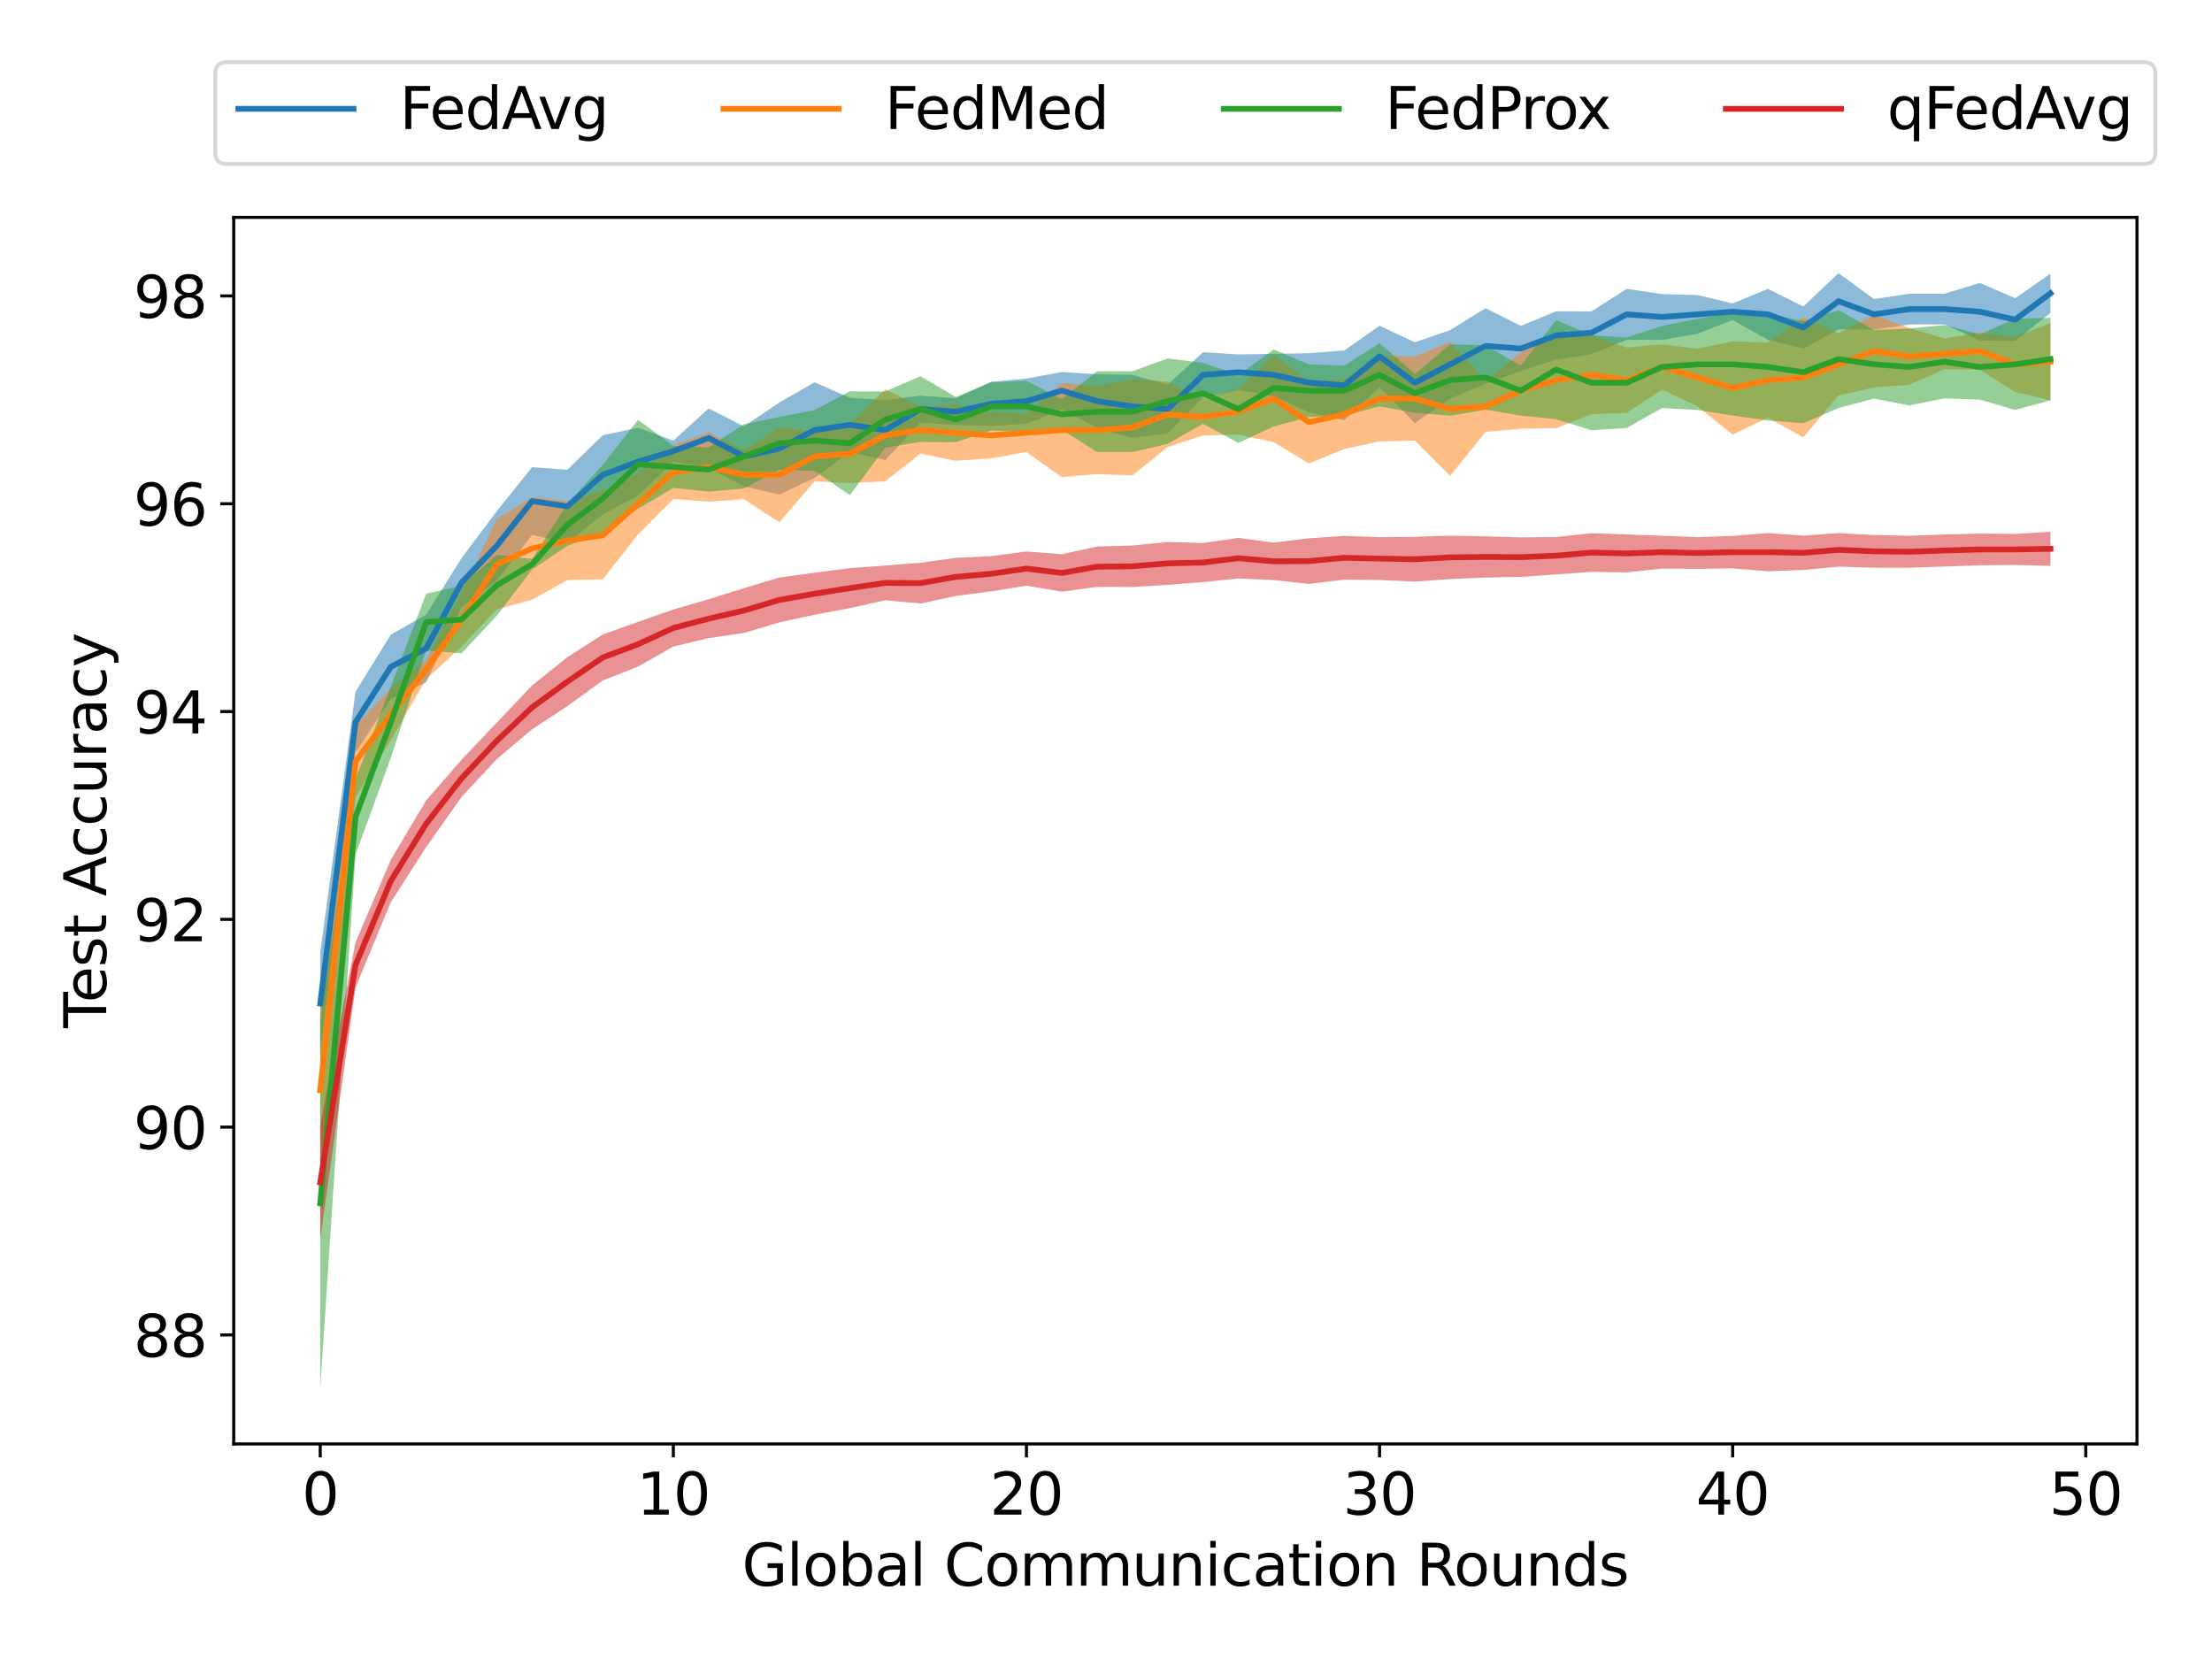 <?xml version="1.0" encoding="utf-8" standalone="no"?>
<!DOCTYPE svg PUBLIC "-//W3C//DTD SVG 1.1//EN"
  "http://www.w3.org/Graphics/SVG/1.1/DTD/svg11.dtd">
<svg height="432pt" version="1.1" viewBox="0 0 576 432" width="576pt" xmlns="http://www.w3.org/2000/svg" xmlns:xlink="http://www.w3.org/1999/xlink">
 <defs>
  <style type="text/css">*{stroke-linecap:butt;stroke-linejoin:round;}</style>
 </defs>
 <g id="figure_1">
  <g id="patch_1">
   <path d="M 0 432 
L 576 432 
L 576 0 
L 0 0 
z
" style="fill:#ffffff;"/>
  </g>
  <g id="axes_1">
   <g id="patch_2">
    <path d="M 60.86 376 
L 556.46 376 
L 556.46 56.602 
L 60.86 56.602 
z
" style="fill:#ffffff;"/>
   </g>
   <g id="PolyCollection_1">
    <path clip-path="url(#p2faafcd423)" d="M 83.387 248.032 
L 83.387 274.595 
L 92.582 195.953 
L 101.777 182.03 
L 110.972 177.671 
L 120.166 158.074 
L 129.361 151.168 
L 138.556 139.314 
L 147.751 141.399 
L 156.946 133.937 
L 166.141 129.04 
L 175.335 120.215 
L 184.53 121.739 
L 193.725 126.655 
L 202.92 128.772 
L 212.115 124.438 
L 221.309 117.678 
L 230.504 119.805 
L 239.699 110.009 
L 248.894 110.694 
L 258.089 110.877 
L 267.283 110.353 
L 276.478 106.565 
L 285.673 111.446 
L 294.868 114.05 
L 304.063 112.868 
L 313.257 103.504 
L 322.452 101.572 
L 331.647 103.091 
L 340.842 107.355 
L 350.037 109.438 
L 359.231 100.805 
L 368.426 110.189 
L 377.621 103.803 
L 386.816 99.908 
L 396.011 96.654 
L 405.205 93.615 
L 414.4 92.217 
L 423.595 88.499 
L 432.79 88.514 
L 441.985 86.891 
L 451.179 83.339 
L 460.374 88.499 
L 469.569 90.762 
L 478.764 85.747 
L 487.959 85.852 
L 497.154 84.482 
L 506.348 84.482 
L 515.543 88.676 
L 524.738 88.792 
L 533.933 81.504 
L 533.933 71.253 
L 533.933 71.253 
L 524.738 77.663 
L 515.543 73.67 
L 506.348 76.494 
L 497.154 76.494 
L 487.959 77.864 
L 478.764 71.12 
L 469.569 79.803 
L 460.374 75.217 
L 451.179 79.007 
L 441.985 76.825 
L 432.79 76.572 
L 423.595 75.217 
L 414.4 81.088 
L 405.205 81.06 
L 396.011 84.87 
L 386.816 80.247 
L 377.621 85.941 
L 368.426 89.144 
L 359.231 84.829 
L 350.037 91.265 
L 340.842 91.978 
L 331.647 92.132 
L 322.452 92.281 
L 313.257 91.72 
L 304.063 100.164 
L 294.868 97.612 
L 285.673 97.476 
L 276.478 96.878 
L 267.283 98.569 
L 258.089 99.416 
L 248.894 103.708 
L 239.699 103.024 
L 230.504 104.186 
L 221.309 103.574 
L 212.115 99.553 
L 202.92 104.809 
L 193.725 111.036 
L 184.53 106.362 
L 175.335 114.735 
L 166.141 111.39 
L 156.946 113.343 
L 147.751 122.319 
L 138.556 121.664 
L 129.361 133.098 
L 120.166 145.371 
L 110.972 160.021 
L 101.777 165.252 
L 92.582 180.096 
L 83.387 248.032 
z
" style="fill:#1f77b4;fill-opacity:0.5;"/>
   </g>
   <g id="PolyCollection_2">
    <path clip-path="url(#p2faafcd423)" d="M 83.387 257.266 
L 83.387 310.568 
L 92.582 207.59 
L 101.777 192.681 
L 110.972 176.889 
L 120.166 168.364 
L 129.361 158.672 
L 138.556 156.17 
L 147.751 151.06 
L 156.946 150.855 
L 166.141 139.162 
L 175.335 129.94 
L 184.53 130.62 
L 193.725 129.992 
L 202.92 136.007 
L 212.115 125.343 
L 221.309 125.787 
L 230.504 125.347 
L 239.699 118.122 
L 248.894 119.994 
L 258.089 119.337 
L 267.283 117.714 
L 276.478 124.248 
L 285.673 123.457 
L 294.868 123.829 
L 304.063 116.386 
L 313.257 113.414 
L 322.452 113.172 
L 331.647 115.155 
L 340.842 120.684 
L 350.037 116.921 
L 359.231 114.947 
L 368.426 114.735 
L 377.621 123.925 
L 386.816 112.472 
L 396.011 111.647 
L 405.205 111.5 
L 414.4 107.863 
L 423.595 107.482 
L 432.79 101.449 
L 441.985 105.8 
L 451.179 113.174 
L 460.374 108.765 
L 469.569 113.916 
L 478.764 102.976 
L 487.959 100.889 
L 497.154 100.194 
L 506.348 96.126 
L 515.543 96.291 
L 524.738 102.056 
L 533.933 104.207 
L 533.933 84.167 
L 533.933 84.167 
L 524.738 87.688 
L 515.543 86.604 
L 506.348 88.138 
L 497.154 85.44 
L 487.959 82.006 
L 478.764 86.768 
L 469.569 82.678 
L 460.374 89.199 
L 451.179 88.899 
L 441.985 90.794 
L 432.79 89.665 
L 423.595 90.482 
L 414.4 87.36 
L 405.205 86.464 
L 396.011 91.796 
L 386.816 99.19 
L 377.621 89.107 
L 368.426 92.817 
L 359.231 92.605 
L 350.037 98.851 
L 340.842 99.198 
L 331.647 92.397 
L 322.452 101.23 
L 313.257 103.728 
L 304.063 99.386 
L 294.868 98.793 
L 285.673 100.534 
L 276.478 99.743 
L 267.283 107.647 
L 258.089 107.394 
L 248.894 105.367 
L 239.699 105.869 
L 230.504 101.384 
L 221.309 110.533 
L 212.115 112.347 
L 202.92 111.273 
L 193.725 117.288 
L 184.53 112.55 
L 175.335 115.97 
L 166.141 123.186 
L 156.946 127.932 
L 147.751 130.466 
L 138.556 129.466 
L 129.361 135.183 
L 120.166 154.26 
L 110.972 171.763 
L 101.777 179.259 
L 92.582 189.008 
L 83.387 257.266 
z
" style="fill:#ff7f0e;fill-opacity:0.5;"/>
   </g>
   <g id="PolyCollection_3">
    <path clip-path="url(#p2faafcd423)" d="M 83.387 265.257 
L 83.387 361.482 
L 92.582 222.513 
L 101.777 197.316 
L 110.972 169.374 
L 120.166 170.137 
L 129.361 160.336 
L 138.556 148.298 
L 147.751 142.133 
L 156.946 138.576 
L 166.141 132.483 
L 175.335 127.064 
L 184.53 128 
L 193.725 127.234 
L 202.92 122.27 
L 212.115 122.664 
L 221.309 128.947 
L 230.504 116.569 
L 239.699 115.071 
L 248.894 115.148 
L 258.089 112.109 
L 267.283 112.472 
L 276.478 111.88 
L 285.673 117.723 
L 294.868 117.723 
L 304.063 115.59 
L 313.257 110.335 
L 322.452 115.341 
L 331.647 111.056 
L 340.842 108.571 
L 350.037 108.219 
L 359.231 105.831 
L 368.426 107.44 
L 377.621 108.273 
L 386.816 106.686 
L 396.011 108.219 
L 405.205 109.165 
L 414.4 112.034 
L 423.595 111.451 
L 432.79 106.256 
L 441.985 106.736 
L 451.179 108.224 
L 460.374 109.494 
L 469.569 110.208 
L 478.764 106.243 
L 487.959 103.803 
L 497.154 105.577 
L 506.348 103.727 
L 515.543 104.057 
L 524.738 106.736 
L 533.933 104.245 
L 533.933 82.759 
L 533.933 82.759 
L 524.738 83.008 
L 515.543 87.057 
L 506.348 84.647 
L 497.154 85.537 
L 487.959 85.941 
L 478.764 80.761 
L 469.569 83.645 
L 460.374 81.62 
L 451.179 81.52 
L 441.985 83.008 
L 432.79 84.858 
L 423.595 87.882 
L 414.4 87.3 
L 405.205 83.318 
L 396.011 95.223 
L 386.816 89.908 
L 377.621 89.691 
L 368.426 97.373 
L 359.231 89.392 
L 350.037 95.223 
L 340.842 94.872 
L 331.647 91.017 
L 322.452 97.691 
L 313.257 94.478 
L 304.063 93.332 
L 294.868 96.679 
L 285.673 96.679 
L 276.478 103.892 
L 267.283 99.19 
L 258.089 99.553 
L 248.894 103.364 
L 239.699 97.961 
L 230.504 101.943 
L 221.309 101.894 
L 212.115 106.807 
L 202.92 108.571 
L 193.725 110.456 
L 184.53 116.539 
L 175.335 116.105 
L 166.141 109.316 
L 156.946 121.033 
L 147.751 131.174 
L 138.556 145.558 
L 129.361 144.479 
L 120.166 152.487 
L 110.972 154.62 
L 101.777 178.734 
L 92.582 202.852 
L 83.387 265.257 
z
" style="fill:#2ca02c;fill-opacity:0.5;"/>
   </g>
   <g id="PolyCollection_4">
    <path clip-path="url(#p2faafcd423)" d="M 83.387 293.129 
L 83.387 322.67 
L 92.582 257.137 
L 101.777 234.914 
L 110.972 220.586 
L 120.166 207.565 
L 129.361 197.661 
L 138.556 189.911 
L 147.751 183.876 
L 156.946 177.2 
L 166.141 173.579 
L 175.335 168.353 
L 184.53 166.164 
L 193.725 164.818 
L 202.92 162.077 
L 212.115 160.073 
L 221.309 158.354 
L 230.504 156.316 
L 239.699 157.153 
L 248.894 155.185 
L 258.089 153.996 
L 267.283 152.517 
L 276.478 154.065 
L 285.673 152.823 
L 294.868 152.871 
L 304.063 152.287 
L 313.257 151.577 
L 322.452 150.632 
L 331.647 151.035 
L 340.842 152.054 
L 350.037 150.939 
L 359.231 151.045 
L 368.426 151.454 
L 377.621 150.786 
L 386.816 150.39 
L 396.011 150.219 
L 405.205 149.575 
L 414.4 148.923 
L 423.595 149.052 
L 432.79 148.065 
L 441.985 148.132 
L 451.179 148.007 
L 460.374 148.767 
L 469.569 148.417 
L 478.764 147.558 
L 487.959 147.831 
L 497.154 147.838 
L 506.348 147.523 
L 515.543 147.21 
L 524.738 147.11 
L 533.933 147.36 
L 533.933 138.472 
L 533.933 138.472 
L 524.738 139.047 
L 515.543 138.947 
L 506.348 139.175 
L 497.154 139.509 
L 487.959 139.3 
L 478.764 138.815 
L 469.569 139.471 
L 460.374 138.797 
L 451.179 139.557 
L 441.985 139.865 
L 432.79 139.499 
L 423.595 139.161 
L 414.4 138.858 
L 405.205 139.829 
L 396.011 139.943 
L 386.816 139.663 
L 377.621 139.484 
L 368.426 139.79 
L 359.231 139.874 
L 350.037 139.547 
L 340.842 140.163 
L 331.647 141.291 
L 322.452 140.07 
L 313.257 141.398 
L 304.063 141.121 
L 294.868 142.052 
L 285.673 142.316 
L 276.478 144.321 
L 267.283 143.596 
L 258.089 144.822 
L 248.894 145.257 
L 239.699 146.535 
L 230.504 147.265 
L 221.309 147.932 
L 212.115 149.135 
L 202.92 150.378 
L 193.725 153.156 
L 184.53 156.031 
L 175.335 158.712 
L 166.141 161.927 
L 156.946 165.232 
L 147.751 171.11 
L 138.556 178.494 
L 129.361 188.168 
L 120.166 197.852 
L 110.972 208.423 
L 101.777 223.856 
L 92.582 245.354 
L 83.387 293.129 
z
" style="fill:#d62728;fill-opacity:0.5;"/>
   </g>
   <g id="matplotlib.axis_1">
    <g id="xtick_1">
     <g id="line2d_1">
      <defs>
       <path d="M 0 0 
L 0 3.5 
" id="mc571347ee8" style="stroke:#000000;stroke-width:0.8;"/>
      </defs>
      <g>
       <use style="stroke:#000000;stroke-width:0.8;" x="83.387" xlink:href="#mc571347ee8" y="376"/>
      </g>
     </g>
     <g id="text_1">
      <!-- 0 -->
      <g transform="translate(78.615 394.398)scale(0.15 -0.15)">
       <defs>
        <path d="M 2034 4250 
Q 1547 4250 1301 3770 
Q 1056 3291 1056 2328 
Q 1056 1369 1301 889 
Q 1547 409 2034 409 
Q 2525 409 2770 889 
Q 3016 1369 3016 2328 
Q 3016 3291 2770 3770 
Q 2525 4250 2034 4250 
z
M 2034 4750 
Q 2819 4750 3233 4129 
Q 3647 3509 3647 2328 
Q 3647 1150 3233 529 
Q 2819 -91 2034 -91 
Q 1250 -91 836 529 
Q 422 1150 422 2328 
Q 422 3509 836 4129 
Q 1250 4750 2034 4750 
z
" id="DejaVuSans-30" transform="scale(0.016)"/>
       </defs>
       <use xlink:href="#DejaVuSans-30"/>
      </g>
     </g>
    </g>
    <g id="xtick_2">
     <g id="line2d_2">
      <g>
       <use style="stroke:#000000;stroke-width:0.8;" x="175.335" xlink:href="#mc571347ee8" y="376"/>
      </g>
     </g>
     <g id="text_2">
      <!-- 10 -->
      <g transform="translate(165.792 394.398)scale(0.15 -0.15)">
       <defs>
        <path d="M 794 531 
L 1825 531 
L 1825 4091 
L 703 3866 
L 703 4441 
L 1819 4666 
L 2450 4666 
L 2450 531 
L 3481 531 
L 3481 0 
L 794 0 
L 794 531 
z
" id="DejaVuSans-31" transform="scale(0.016)"/>
       </defs>
       <use xlink:href="#DejaVuSans-31"/>
       <use x="63.623" xlink:href="#DejaVuSans-30"/>
      </g>
     </g>
    </g>
    <g id="xtick_3">
     <g id="line2d_3">
      <g>
       <use style="stroke:#000000;stroke-width:0.8;" x="267.283" xlink:href="#mc571347ee8" y="376"/>
      </g>
     </g>
     <g id="text_3">
      <!-- 20 -->
      <g transform="translate(257.74 394.398)scale(0.15 -0.15)">
       <defs>
        <path d="M 1228 531 
L 3431 531 
L 3431 0 
L 469 0 
L 469 531 
Q 828 903 1448 1529 
Q 2069 2156 2228 2338 
Q 2531 2678 2651 2914 
Q 2772 3150 2772 3378 
Q 2772 3750 2511 3984 
Q 2250 4219 1831 4219 
Q 1534 4219 1204 4116 
Q 875 4013 500 3803 
L 500 4441 
Q 881 4594 1212 4672 
Q 1544 4750 1819 4750 
Q 2544 4750 2975 4387 
Q 3406 4025 3406 3419 
Q 3406 3131 3298 2873 
Q 3191 2616 2906 2266 
Q 2828 2175 2409 1742 
Q 1991 1309 1228 531 
z
" id="DejaVuSans-32" transform="scale(0.016)"/>
       </defs>
       <use xlink:href="#DejaVuSans-32"/>
       <use x="63.623" xlink:href="#DejaVuSans-30"/>
      </g>
     </g>
    </g>
    <g id="xtick_4">
     <g id="line2d_4">
      <g>
       <use style="stroke:#000000;stroke-width:0.8;" x="359.231" xlink:href="#mc571347ee8" y="376"/>
      </g>
     </g>
     <g id="text_4">
      <!-- 30 -->
      <g transform="translate(349.688 394.398)scale(0.15 -0.15)">
       <defs>
        <path d="M 2597 2516 
Q 3050 2419 3304 2112 
Q 3559 1806 3559 1356 
Q 3559 666 3084 287 
Q 2609 -91 1734 -91 
Q 1441 -91 1130 -33 
Q 819 25 488 141 
L 488 750 
Q 750 597 1062 519 
Q 1375 441 1716 441 
Q 2309 441 2620 675 
Q 2931 909 2931 1356 
Q 2931 1769 2642 2001 
Q 2353 2234 1838 2234 
L 1294 2234 
L 1294 2753 
L 1863 2753 
Q 2328 2753 2575 2939 
Q 2822 3125 2822 3475 
Q 2822 3834 2567 4026 
Q 2313 4219 1838 4219 
Q 1578 4219 1281 4162 
Q 984 4106 628 3988 
L 628 4550 
Q 988 4650 1302 4700 
Q 1616 4750 1894 4750 
Q 2613 4750 3031 4423 
Q 3450 4097 3450 3541 
Q 3450 3153 3228 2886 
Q 3006 2619 2597 2516 
z
" id="DejaVuSans-33" transform="scale(0.016)"/>
       </defs>
       <use xlink:href="#DejaVuSans-33"/>
       <use x="63.623" xlink:href="#DejaVuSans-30"/>
      </g>
     </g>
    </g>
    <g id="xtick_5">
     <g id="line2d_5">
      <g>
       <use style="stroke:#000000;stroke-width:0.8;" x="451.179" xlink:href="#mc571347ee8" y="376"/>
      </g>
     </g>
     <g id="text_5">
      <!-- 40 -->
      <g transform="translate(441.636 394.398)scale(0.15 -0.15)">
       <defs>
        <path d="M 2419 4116 
L 825 1625 
L 2419 1625 
L 2419 4116 
z
M 2253 4666 
L 3047 4666 
L 3047 1625 
L 3713 1625 
L 3713 1100 
L 3047 1100 
L 3047 0 
L 2419 0 
L 2419 1100 
L 313 1100 
L 313 1709 
L 2253 4666 
z
" id="DejaVuSans-34" transform="scale(0.016)"/>
       </defs>
       <use xlink:href="#DejaVuSans-34"/>
       <use x="63.623" xlink:href="#DejaVuSans-30"/>
      </g>
     </g>
    </g>
    <g id="xtick_6">
     <g id="line2d_6">
      <g>
       <use style="stroke:#000000;stroke-width:0.8;" x="543.128" xlink:href="#mc571347ee8" y="376"/>
      </g>
     </g>
     <g id="text_6">
      <!-- 50 -->
      <g transform="translate(533.584 394.398)scale(0.15 -0.15)">
       <defs>
        <path d="M 691 4666 
L 3169 4666 
L 3169 4134 
L 1269 4134 
L 1269 2991 
Q 1406 3038 1543 3061 
Q 1681 3084 1819 3084 
Q 2600 3084 3056 2656 
Q 3513 2228 3513 1497 
Q 3513 744 3044 326 
Q 2575 -91 1722 -91 
Q 1428 -91 1123 -41 
Q 819 9 494 109 
L 494 744 
Q 775 591 1075 516 
Q 1375 441 1709 441 
Q 2250 441 2565 725 
Q 2881 1009 2881 1497 
Q 2881 1984 2565 2268 
Q 2250 2553 1709 2553 
Q 1456 2553 1204 2497 
Q 953 2441 691 2322 
L 691 4666 
z
" id="DejaVuSans-35" transform="scale(0.016)"/>
       </defs>
       <use xlink:href="#DejaVuSans-35"/>
       <use x="63.623" xlink:href="#DejaVuSans-30"/>
      </g>
     </g>
    </g>
    <g id="text_7">
     <!-- Global Communication Rounds -->
     <g transform="translate(193.217 412.915)scale(0.15 -0.15)">
      <defs>
       <path d="M 3809 666 
L 3809 1919 
L 2778 1919 
L 2778 2438 
L 4434 2438 
L 4434 434 
Q 4069 175 3628 42 
Q 3188 -91 2688 -91 
Q 1594 -91 976 548 
Q 359 1188 359 2328 
Q 359 3472 976 4111 
Q 1594 4750 2688 4750 
Q 3144 4750 3555 4637 
Q 3966 4525 4313 4306 
L 4313 3634 
Q 3963 3931 3569 4081 
Q 3175 4231 2741 4231 
Q 1884 4231 1454 3753 
Q 1025 3275 1025 2328 
Q 1025 1384 1454 906 
Q 1884 428 2741 428 
Q 3075 428 3337 486 
Q 3600 544 3809 666 
z
" id="DejaVuSans-47" transform="scale(0.016)"/>
       <path d="M 603 4863 
L 1178 4863 
L 1178 0 
L 603 0 
L 603 4863 
z
" id="DejaVuSans-6c" transform="scale(0.016)"/>
       <path d="M 1959 3097 
Q 1497 3097 1228 2736 
Q 959 2375 959 1747 
Q 959 1119 1226 758 
Q 1494 397 1959 397 
Q 2419 397 2687 759 
Q 2956 1122 2956 1747 
Q 2956 2369 2687 2733 
Q 2419 3097 1959 3097 
z
M 1959 3584 
Q 2709 3584 3137 3096 
Q 3566 2609 3566 1747 
Q 3566 888 3137 398 
Q 2709 -91 1959 -91 
Q 1206 -91 779 398 
Q 353 888 353 1747 
Q 353 2609 779 3096 
Q 1206 3584 1959 3584 
z
" id="DejaVuSans-6f" transform="scale(0.016)"/>
       <path d="M 3116 1747 
Q 3116 2381 2855 2742 
Q 2594 3103 2138 3103 
Q 1681 3103 1420 2742 
Q 1159 2381 1159 1747 
Q 1159 1113 1420 752 
Q 1681 391 2138 391 
Q 2594 391 2855 752 
Q 3116 1113 3116 1747 
z
M 1159 2969 
Q 1341 3281 1617 3432 
Q 1894 3584 2278 3584 
Q 2916 3584 3314 3078 
Q 3713 2572 3713 1747 
Q 3713 922 3314 415 
Q 2916 -91 2278 -91 
Q 1894 -91 1617 61 
Q 1341 213 1159 525 
L 1159 0 
L 581 0 
L 581 4863 
L 1159 4863 
L 1159 2969 
z
" id="DejaVuSans-62" transform="scale(0.016)"/>
       <path d="M 2194 1759 
Q 1497 1759 1228 1600 
Q 959 1441 959 1056 
Q 959 750 1161 570 
Q 1363 391 1709 391 
Q 2188 391 2477 730 
Q 2766 1069 2766 1631 
L 2766 1759 
L 2194 1759 
z
M 3341 1997 
L 3341 0 
L 2766 0 
L 2766 531 
Q 2569 213 2275 61 
Q 1981 -91 1556 -91 
Q 1019 -91 701 211 
Q 384 513 384 1019 
Q 384 1609 779 1909 
Q 1175 2209 1959 2209 
L 2766 2209 
L 2766 2266 
Q 2766 2663 2505 2880 
Q 2244 3097 1772 3097 
Q 1472 3097 1187 3025 
Q 903 2953 641 2809 
L 641 3341 
Q 956 3463 1253 3523 
Q 1550 3584 1831 3584 
Q 2591 3584 2966 3190 
Q 3341 2797 3341 1997 
z
" id="DejaVuSans-61" transform="scale(0.016)"/>
       <path id="DejaVuSans-20" transform="scale(0.016)"/>
       <path d="M 4122 4306 
L 4122 3641 
Q 3803 3938 3442 4084 
Q 3081 4231 2675 4231 
Q 1875 4231 1450 3742 
Q 1025 3253 1025 2328 
Q 1025 1406 1450 917 
Q 1875 428 2675 428 
Q 3081 428 3442 575 
Q 3803 722 4122 1019 
L 4122 359 
Q 3791 134 3420 21 
Q 3050 -91 2638 -91 
Q 1578 -91 968 557 
Q 359 1206 359 2328 
Q 359 3453 968 4101 
Q 1578 4750 2638 4750 
Q 3056 4750 3426 4639 
Q 3797 4528 4122 4306 
z
" id="DejaVuSans-43" transform="scale(0.016)"/>
       <path d="M 3328 2828 
Q 3544 3216 3844 3400 
Q 4144 3584 4550 3584 
Q 5097 3584 5394 3201 
Q 5691 2819 5691 2113 
L 5691 0 
L 5113 0 
L 5113 2094 
Q 5113 2597 4934 2840 
Q 4756 3084 4391 3084 
Q 3944 3084 3684 2787 
Q 3425 2491 3425 1978 
L 3425 0 
L 2847 0 
L 2847 2094 
Q 2847 2600 2669 2842 
Q 2491 3084 2119 3084 
Q 1678 3084 1418 2786 
Q 1159 2488 1159 1978 
L 1159 0 
L 581 0 
L 581 3500 
L 1159 3500 
L 1159 2956 
Q 1356 3278 1631 3431 
Q 1906 3584 2284 3584 
Q 2666 3584 2933 3390 
Q 3200 3197 3328 2828 
z
" id="DejaVuSans-6d" transform="scale(0.016)"/>
       <path d="M 544 1381 
L 544 3500 
L 1119 3500 
L 1119 1403 
Q 1119 906 1312 657 
Q 1506 409 1894 409 
Q 2359 409 2629 706 
Q 2900 1003 2900 1516 
L 2900 3500 
L 3475 3500 
L 3475 0 
L 2900 0 
L 2900 538 
Q 2691 219 2414 64 
Q 2138 -91 1772 -91 
Q 1169 -91 856 284 
Q 544 659 544 1381 
z
M 1991 3584 
L 1991 3584 
z
" id="DejaVuSans-75" transform="scale(0.016)"/>
       <path d="M 3513 2113 
L 3513 0 
L 2938 0 
L 2938 2094 
Q 2938 2591 2744 2837 
Q 2550 3084 2163 3084 
Q 1697 3084 1428 2787 
Q 1159 2491 1159 1978 
L 1159 0 
L 581 0 
L 581 3500 
L 1159 3500 
L 1159 2956 
Q 1366 3272 1645 3428 
Q 1925 3584 2291 3584 
Q 2894 3584 3203 3211 
Q 3513 2838 3513 2113 
z
" id="DejaVuSans-6e" transform="scale(0.016)"/>
       <path d="M 603 3500 
L 1178 3500 
L 1178 0 
L 603 0 
L 603 3500 
z
M 603 4863 
L 1178 4863 
L 1178 4134 
L 603 4134 
L 603 4863 
z
" id="DejaVuSans-69" transform="scale(0.016)"/>
       <path d="M 3122 3366 
L 3122 2828 
Q 2878 2963 2633 3030 
Q 2388 3097 2138 3097 
Q 1578 3097 1268 2742 
Q 959 2388 959 1747 
Q 959 1106 1268 751 
Q 1578 397 2138 397 
Q 2388 397 2633 464 
Q 2878 531 3122 666 
L 3122 134 
Q 2881 22 2623 -34 
Q 2366 -91 2075 -91 
Q 1284 -91 818 406 
Q 353 903 353 1747 
Q 353 2603 823 3093 
Q 1294 3584 2113 3584 
Q 2378 3584 2631 3529 
Q 2884 3475 3122 3366 
z
" id="DejaVuSans-63" transform="scale(0.016)"/>
       <path d="M 1172 4494 
L 1172 3500 
L 2356 3500 
L 2356 3053 
L 1172 3053 
L 1172 1153 
Q 1172 725 1289 603 
Q 1406 481 1766 481 
L 2356 481 
L 2356 0 
L 1766 0 
Q 1100 0 847 248 
Q 594 497 594 1153 
L 594 3053 
L 172 3053 
L 172 3500 
L 594 3500 
L 594 4494 
L 1172 4494 
z
" id="DejaVuSans-74" transform="scale(0.016)"/>
       <path d="M 2841 2188 
Q 3044 2119 3236 1894 
Q 3428 1669 3622 1275 
L 4263 0 
L 3584 0 
L 2988 1197 
Q 2756 1666 2539 1819 
Q 2322 1972 1947 1972 
L 1259 1972 
L 1259 0 
L 628 0 
L 628 4666 
L 2053 4666 
Q 2853 4666 3247 4331 
Q 3641 3997 3641 3322 
Q 3641 2881 3436 2590 
Q 3231 2300 2841 2188 
z
M 1259 4147 
L 1259 2491 
L 2053 2491 
Q 2509 2491 2742 2702 
Q 2975 2913 2975 3322 
Q 2975 3731 2742 3939 
Q 2509 4147 2053 4147 
L 1259 4147 
z
" id="DejaVuSans-52" transform="scale(0.016)"/>
       <path d="M 2906 2969 
L 2906 4863 
L 3481 4863 
L 3481 0 
L 2906 0 
L 2906 525 
Q 2725 213 2448 61 
Q 2172 -91 1784 -91 
Q 1150 -91 751 415 
Q 353 922 353 1747 
Q 353 2572 751 3078 
Q 1150 3584 1784 3584 
Q 2172 3584 2448 3432 
Q 2725 3281 2906 2969 
z
M 947 1747 
Q 947 1113 1208 752 
Q 1469 391 1925 391 
Q 2381 391 2643 752 
Q 2906 1113 2906 1747 
Q 2906 2381 2643 2742 
Q 2381 3103 1925 3103 
Q 1469 3103 1208 2742 
Q 947 2381 947 1747 
z
" id="DejaVuSans-64" transform="scale(0.016)"/>
       <path d="M 2834 3397 
L 2834 2853 
Q 2591 2978 2328 3040 
Q 2066 3103 1784 3103 
Q 1356 3103 1142 2972 
Q 928 2841 928 2578 
Q 928 2378 1081 2264 
Q 1234 2150 1697 2047 
L 1894 2003 
Q 2506 1872 2764 1633 
Q 3022 1394 3022 966 
Q 3022 478 2636 193 
Q 2250 -91 1575 -91 
Q 1294 -91 989 -36 
Q 684 19 347 128 
L 347 722 
Q 666 556 975 473 
Q 1284 391 1588 391 
Q 1994 391 2212 530 
Q 2431 669 2431 922 
Q 2431 1156 2273 1281 
Q 2116 1406 1581 1522 
L 1381 1569 
Q 847 1681 609 1914 
Q 372 2147 372 2553 
Q 372 3047 722 3315 
Q 1072 3584 1716 3584 
Q 2034 3584 2315 3537 
Q 2597 3491 2834 3397 
z
" id="DejaVuSans-73" transform="scale(0.016)"/>
      </defs>
      <use xlink:href="#DejaVuSans-47"/>
      <use x="77.49" xlink:href="#DejaVuSans-6c"/>
      <use x="105.273" xlink:href="#DejaVuSans-6f"/>
      <use x="166.455" xlink:href="#DejaVuSans-62"/>
      <use x="229.932" xlink:href="#DejaVuSans-61"/>
      <use x="291.211" xlink:href="#DejaVuSans-6c"/>
      <use x="318.994" xlink:href="#DejaVuSans-20"/>
      <use x="350.781" xlink:href="#DejaVuSans-43"/>
      <use x="420.605" xlink:href="#DejaVuSans-6f"/>
      <use x="481.787" xlink:href="#DejaVuSans-6d"/>
      <use x="579.199" xlink:href="#DejaVuSans-6d"/>
      <use x="676.611" xlink:href="#DejaVuSans-75"/>
      <use x="739.99" xlink:href="#DejaVuSans-6e"/>
      <use x="803.369" xlink:href="#DejaVuSans-69"/>
      <use x="831.152" xlink:href="#DejaVuSans-63"/>
      <use x="886.133" xlink:href="#DejaVuSans-61"/>
      <use x="947.412" xlink:href="#DejaVuSans-74"/>
      <use x="986.621" xlink:href="#DejaVuSans-69"/>
      <use x="1014.404" xlink:href="#DejaVuSans-6f"/>
      <use x="1075.586" xlink:href="#DejaVuSans-6e"/>
      <use x="1138.965" xlink:href="#DejaVuSans-20"/>
      <use x="1170.752" xlink:href="#DejaVuSans-52"/>
      <use x="1235.734" xlink:href="#DejaVuSans-6f"/>
      <use x="1296.916" xlink:href="#DejaVuSans-75"/>
      <use x="1360.295" xlink:href="#DejaVuSans-6e"/>
      <use x="1423.674" xlink:href="#DejaVuSans-64"/>
      <use x="1487.15" xlink:href="#DejaVuSans-73"/>
     </g>
    </g>
   </g>
   <g id="matplotlib.axis_2">
    <g id="ytick_1">
     <g id="line2d_7">
      <defs>
       <path d="M 0 0 
L -3.5 0 
" id="m862cf7e48d" style="stroke:#000000;stroke-width:0.8;"/>
      </defs>
      <g>
       <use style="stroke:#000000;stroke-width:0.8;" x="60.86" xlink:href="#m862cf7e48d" y="347.617"/>
      </g>
     </g>
     <g id="text_8">
      <!-- 88 -->
      <g transform="translate(34.773 353.316)scale(0.15 -0.15)">
       <defs>
        <path d="M 2034 2216 
Q 1584 2216 1326 1975 
Q 1069 1734 1069 1313 
Q 1069 891 1326 650 
Q 1584 409 2034 409 
Q 2484 409 2743 651 
Q 3003 894 3003 1313 
Q 3003 1734 2745 1975 
Q 2488 2216 2034 2216 
z
M 1403 2484 
Q 997 2584 770 2862 
Q 544 3141 544 3541 
Q 544 4100 942 4425 
Q 1341 4750 2034 4750 
Q 2731 4750 3128 4425 
Q 3525 4100 3525 3541 
Q 3525 3141 3298 2862 
Q 3072 2584 2669 2484 
Q 3125 2378 3379 2068 
Q 3634 1759 3634 1313 
Q 3634 634 3220 271 
Q 2806 -91 2034 -91 
Q 1263 -91 848 271 
Q 434 634 434 1313 
Q 434 1759 690 2068 
Q 947 2378 1403 2484 
z
M 1172 3481 
Q 1172 3119 1398 2916 
Q 1625 2713 2034 2713 
Q 2441 2713 2670 2916 
Q 2900 3119 2900 3481 
Q 2900 3844 2670 4047 
Q 2441 4250 2034 4250 
Q 1625 4250 1398 4047 
Q 1172 3844 1172 3481 
z
" id="DejaVuSans-38" transform="scale(0.016)"/>
       </defs>
       <use xlink:href="#DejaVuSans-38"/>
       <use x="63.623" xlink:href="#DejaVuSans-38"/>
      </g>
     </g>
    </g>
    <g id="ytick_2">
     <g id="line2d_8">
      <g>
       <use style="stroke:#000000;stroke-width:0.8;" x="60.86" xlink:href="#m862cf7e48d" y="293.506"/>
      </g>
     </g>
     <g id="text_9">
      <!-- 90 -->
      <g transform="translate(34.773 299.205)scale(0.15 -0.15)">
       <defs>
        <path d="M 703 97 
L 703 672 
Q 941 559 1184 500 
Q 1428 441 1663 441 
Q 2288 441 2617 861 
Q 2947 1281 2994 2138 
Q 2813 1869 2534 1725 
Q 2256 1581 1919 1581 
Q 1219 1581 811 2004 
Q 403 2428 403 3163 
Q 403 3881 828 4315 
Q 1253 4750 1959 4750 
Q 2769 4750 3195 4129 
Q 3622 3509 3622 2328 
Q 3622 1225 3098 567 
Q 2575 -91 1691 -91 
Q 1453 -91 1209 -44 
Q 966 3 703 97 
z
M 1959 2075 
Q 2384 2075 2632 2365 
Q 2881 2656 2881 3163 
Q 2881 3666 2632 3958 
Q 2384 4250 1959 4250 
Q 1534 4250 1286 3958 
Q 1038 3666 1038 3163 
Q 1038 2656 1286 2365 
Q 1534 2075 1959 2075 
z
" id="DejaVuSans-39" transform="scale(0.016)"/>
       </defs>
       <use xlink:href="#DejaVuSans-39"/>
       <use x="63.623" xlink:href="#DejaVuSans-30"/>
      </g>
     </g>
    </g>
    <g id="ytick_3">
     <g id="line2d_9">
      <g>
       <use style="stroke:#000000;stroke-width:0.8;" x="60.86" xlink:href="#m862cf7e48d" y="239.396"/>
      </g>
     </g>
     <g id="text_10">
      <!-- 92 -->
      <g transform="translate(34.773 245.094)scale(0.15 -0.15)">
       <use xlink:href="#DejaVuSans-39"/>
       <use x="63.623" xlink:href="#DejaVuSans-32"/>
      </g>
     </g>
    </g>
    <g id="ytick_4">
     <g id="line2d_10">
      <g>
       <use style="stroke:#000000;stroke-width:0.8;" x="60.86" xlink:href="#m862cf7e48d" y="185.285"/>
      </g>
     </g>
     <g id="text_11">
      <!-- 94 -->
      <g transform="translate(34.773 190.984)scale(0.15 -0.15)">
       <use xlink:href="#DejaVuSans-39"/>
       <use x="63.623" xlink:href="#DejaVuSans-34"/>
      </g>
     </g>
    </g>
    <g id="ytick_5">
     <g id="line2d_11">
      <g>
       <use style="stroke:#000000;stroke-width:0.8;" x="60.86" xlink:href="#m862cf7e48d" y="131.174"/>
      </g>
     </g>
     <g id="text_12">
      <!-- 96 -->
      <g transform="translate(34.773 136.873)scale(0.15 -0.15)">
       <defs>
        <path d="M 2113 2584 
Q 1688 2584 1439 2293 
Q 1191 2003 1191 1497 
Q 1191 994 1439 701 
Q 1688 409 2113 409 
Q 2538 409 2786 701 
Q 3034 994 3034 1497 
Q 3034 2003 2786 2293 
Q 2538 2584 2113 2584 
z
M 3366 4563 
L 3366 3988 
Q 3128 4100 2886 4159 
Q 2644 4219 2406 4219 
Q 1781 4219 1451 3797 
Q 1122 3375 1075 2522 
Q 1259 2794 1537 2939 
Q 1816 3084 2150 3084 
Q 2853 3084 3261 2657 
Q 3669 2231 3669 1497 
Q 3669 778 3244 343 
Q 2819 -91 2113 -91 
Q 1303 -91 875 529 
Q 447 1150 447 2328 
Q 447 3434 972 4092 
Q 1497 4750 2381 4750 
Q 2619 4750 2861 4703 
Q 3103 4656 3366 4563 
z
" id="DejaVuSans-36" transform="scale(0.016)"/>
       </defs>
       <use xlink:href="#DejaVuSans-39"/>
       <use x="63.623" xlink:href="#DejaVuSans-36"/>
      </g>
     </g>
    </g>
    <g id="ytick_6">
     <g id="line2d_12">
      <g>
       <use style="stroke:#000000;stroke-width:0.8;" x="60.86" xlink:href="#m862cf7e48d" y="77.063"/>
      </g>
     </g>
     <g id="text_13">
      <!-- 98 -->
      <g transform="translate(34.773 82.762)scale(0.15 -0.15)">
       <use xlink:href="#DejaVuSans-39"/>
       <use x="63.623" xlink:href="#DejaVuSans-38"/>
      </g>
     </g>
    </g>
    <g id="text_14">
     <!-- Test Accuracy -->
     <g transform="translate(27.653 267.695)rotate(-90)scale(0.15 -0.15)">
      <defs>
       <path d="M -19 4666 
L 3928 4666 
L 3928 4134 
L 2272 4134 
L 2272 0 
L 1638 0 
L 1638 4134 
L -19 4134 
L -19 4666 
z
" id="DejaVuSans-54" transform="scale(0.016)"/>
       <path d="M 3597 1894 
L 3597 1613 
L 953 1613 
Q 991 1019 1311 708 
Q 1631 397 2203 397 
Q 2534 397 2845 478 
Q 3156 559 3463 722 
L 3463 178 
Q 3153 47 2828 -22 
Q 2503 -91 2169 -91 
Q 1331 -91 842 396 
Q 353 884 353 1716 
Q 353 2575 817 3079 
Q 1281 3584 2069 3584 
Q 2775 3584 3186 3129 
Q 3597 2675 3597 1894 
z
M 3022 2063 
Q 3016 2534 2758 2815 
Q 2500 3097 2075 3097 
Q 1594 3097 1305 2825 
Q 1016 2553 972 2059 
L 3022 2063 
z
" id="DejaVuSans-65" transform="scale(0.016)"/>
       <path d="M 2188 4044 
L 1331 1722 
L 3047 1722 
L 2188 4044 
z
M 1831 4666 
L 2547 4666 
L 4325 0 
L 3669 0 
L 3244 1197 
L 1141 1197 
L 716 0 
L 50 0 
L 1831 4666 
z
" id="DejaVuSans-41" transform="scale(0.016)"/>
       <path d="M 2631 2963 
Q 2534 3019 2420 3045 
Q 2306 3072 2169 3072 
Q 1681 3072 1420 2755 
Q 1159 2438 1159 1844 
L 1159 0 
L 581 0 
L 581 3500 
L 1159 3500 
L 1159 2956 
Q 1341 3275 1631 3429 
Q 1922 3584 2338 3584 
Q 2397 3584 2469 3576 
Q 2541 3569 2628 3553 
L 2631 2963 
z
" id="DejaVuSans-72" transform="scale(0.016)"/>
       <path d="M 2059 -325 
Q 1816 -950 1584 -1140 
Q 1353 -1331 966 -1331 
L 506 -1331 
L 506 -850 
L 844 -850 
Q 1081 -850 1212 -737 
Q 1344 -625 1503 -206 
L 1606 56 
L 191 3500 
L 800 3500 
L 1894 763 
L 2988 3500 
L 3597 3500 
L 2059 -325 
z
" id="DejaVuSans-79" transform="scale(0.016)"/>
      </defs>
      <use xlink:href="#DejaVuSans-54"/>
      <use x="44.084" xlink:href="#DejaVuSans-65"/>
      <use x="105.607" xlink:href="#DejaVuSans-73"/>
      <use x="157.707" xlink:href="#DejaVuSans-74"/>
      <use x="196.916" xlink:href="#DejaVuSans-20"/>
      <use x="228.703" xlink:href="#DejaVuSans-41"/>
      <use x="295.361" xlink:href="#DejaVuSans-63"/>
      <use x="350.342" xlink:href="#DejaVuSans-63"/>
      <use x="405.322" xlink:href="#DejaVuSans-75"/>
      <use x="468.701" xlink:href="#DejaVuSans-72"/>
      <use x="509.814" xlink:href="#DejaVuSans-61"/>
      <use x="571.094" xlink:href="#DejaVuSans-63"/>
      <use x="626.074" xlink:href="#DejaVuSans-79"/>
     </g>
    </g>
   </g>
   <g id="line2d_13">
    <path clip-path="url(#p2faafcd423)" d="M 83.387 261.314 
L 92.582 188.025 
L 101.777 173.641 
L 110.972 168.846 
L 120.166 151.722 
L 129.361 142.133 
L 138.556 130.489 
L 147.751 131.859 
L 156.946 123.64 
L 166.141 120.215 
L 175.335 117.475 
L 184.53 114.05 
L 193.725 118.845 
L 202.92 116.79 
L 212.115 111.996 
L 221.309 110.626 
L 230.504 111.996 
L 239.699 106.516 
L 248.894 107.201 
L 258.089 105.146 
L 267.283 104.461 
L 276.478 101.721 
L 285.673 104.461 
L 294.868 105.831 
L 304.063 106.516 
L 313.257 97.612 
L 322.452 96.927 
L 331.647 97.612 
L 340.842 99.667 
L 350.037 100.352 
L 359.231 92.817 
L 368.426 99.667 
L 377.621 94.872 
L 386.816 90.077 
L 396.011 90.762 
L 405.205 87.338 
L 414.4 86.653 
L 423.595 81.858 
L 432.79 82.543 
L 441.985 81.858 
L 451.179 81.173 
L 460.374 81.858 
L 469.569 85.283 
L 478.764 78.433 
L 487.959 81.858 
L 497.154 80.488 
L 506.348 80.488 
L 515.543 81.173 
L 524.738 83.228 
L 533.933 76.378 
" style="fill:none;stroke:#1f77b4;stroke-linecap:square;stroke-width:1.5;"/>
   </g>
   <g id="line2d_14">
    <path clip-path="url(#p2faafcd423)" d="M 83.387 283.917 
L 92.582 198.299 
L 101.777 185.97 
L 110.972 174.326 
L 120.166 161.312 
L 129.361 146.928 
L 138.556 142.818 
L 147.751 140.763 
L 156.946 139.393 
L 166.141 131.174 
L 175.335 122.955 
L 184.53 121.585 
L 193.725 123.64 
L 202.92 123.64 
L 212.115 118.845 
L 221.309 118.16 
L 230.504 113.366 
L 239.699 111.996 
L 248.894 112.681 
L 258.089 113.366 
L 267.283 112.681 
L 276.478 111.996 
L 285.673 111.996 
L 294.868 111.311 
L 304.063 107.886 
L 313.257 108.571 
L 322.452 107.201 
L 331.647 103.776 
L 340.842 109.941 
L 350.037 107.886 
L 359.231 103.776 
L 368.426 103.776 
L 377.621 106.516 
L 386.816 105.831 
L 396.011 101.721 
L 405.205 98.982 
L 414.4 97.612 
L 423.595 98.982 
L 432.79 95.557 
L 441.985 98.297 
L 451.179 101.037 
L 460.374 98.982 
L 469.569 98.297 
L 478.764 94.872 
L 487.959 91.447 
L 497.154 92.817 
L 506.348 92.132 
L 515.543 91.447 
L 524.738 94.872 
L 533.933 94.187 
" style="fill:none;stroke:#ff7f0e;stroke-linecap:square;stroke-width:1.5;"/>
   </g>
   <g id="line2d_15">
    <path clip-path="url(#p2faafcd423)" d="M 83.387 313.37 
L 92.582 212.683 
L 101.777 188.025 
L 110.972 161.997 
L 120.166 161.312 
L 129.361 152.407 
L 138.556 146.928 
L 147.751 136.654 
L 156.946 129.804 
L 166.141 120.9 
L 175.335 121.585 
L 184.53 122.27 
L 193.725 118.845 
L 202.92 115.42 
L 212.115 114.735 
L 221.309 115.42 
L 230.504 109.256 
L 239.699 106.516 
L 248.894 109.256 
L 258.089 105.831 
L 267.283 105.831 
L 276.478 107.886 
L 285.673 107.201 
L 294.868 107.201 
L 304.063 104.461 
L 313.257 102.406 
L 322.452 106.516 
L 331.647 101.037 
L 340.842 101.721 
L 350.037 101.721 
L 359.231 97.612 
L 368.426 102.406 
L 377.621 98.982 
L 386.816 98.297 
L 396.011 101.721 
L 405.205 96.242 
L 414.4 99.667 
L 423.595 99.667 
L 432.79 95.557 
L 441.985 94.872 
L 451.179 94.872 
L 460.374 95.557 
L 469.569 96.927 
L 478.764 93.502 
L 487.959 94.872 
L 497.154 95.557 
L 506.348 94.187 
L 515.543 95.557 
L 524.738 94.872 
L 533.933 93.502 
" style="fill:none;stroke:#2ca02c;stroke-linecap:square;stroke-width:1.5;"/>
   </g>
   <g id="line2d_16">
    <path clip-path="url(#p2faafcd423)" d="M 83.387 307.9 
L 92.582 251.246 
L 101.777 229.385 
L 110.972 214.505 
L 120.166 202.708 
L 129.361 192.914 
L 138.556 184.203 
L 147.751 177.493 
L 156.946 171.216 
L 166.141 167.753 
L 175.335 163.532 
L 184.53 161.097 
L 193.725 158.987 
L 202.92 156.227 
L 212.115 154.604 
L 221.309 153.143 
L 230.504 151.79 
L 239.699 151.844 
L 248.894 150.221 
L 258.089 149.409 
L 267.283 148.057 
L 276.478 149.193 
L 285.673 147.57 
L 294.868 147.461 
L 304.063 146.704 
L 313.257 146.487 
L 322.452 145.351 
L 331.647 146.163 
L 340.842 146.109 
L 350.037 145.243 
L 359.231 145.459 
L 368.426 145.622 
L 377.621 145.135 
L 386.816 145.026 
L 396.011 145.081 
L 405.205 144.702 
L 414.4 143.89 
L 423.595 144.107 
L 432.79 143.782 
L 441.985 143.998 
L 451.179 143.782 
L 460.374 143.782 
L 469.569 143.944 
L 478.764 143.187 
L 487.959 143.565 
L 497.154 143.674 
L 506.348 143.349 
L 515.543 143.078 
L 524.738 143.078 
L 533.933 142.916 
" style="fill:none;stroke:#d62728;stroke-linecap:square;stroke-width:1.5;"/>
   </g>
   <g id="patch_3">
    <path d="M 60.86 376 
L 60.86 56.602 
" style="fill:none;stroke:#000000;stroke-linecap:square;stroke-linejoin:miter;stroke-width:0.8;"/>
   </g>
   <g id="patch_4">
    <path d="M 556.46 376 
L 556.46 56.602 
" style="fill:none;stroke:#000000;stroke-linecap:square;stroke-linejoin:miter;stroke-width:0.8;"/>
   </g>
   <g id="patch_5">
    <path d="M 60.86 376 
L 556.46 376 
" style="fill:none;stroke:#000000;stroke-linecap:square;stroke-linejoin:miter;stroke-width:0.8;"/>
   </g>
   <g id="patch_6">
    <path d="M 60.86 56.602 
L 556.46 56.602 
" style="fill:none;stroke:#000000;stroke-linecap:square;stroke-linejoin:miter;stroke-width:0.8;"/>
   </g>
   <g id="legend_1">
    <g id="patch_7">
     <path d="M 59.062 42.709 
L 558.258 42.709 
Q 561.258 42.709 561.258 39.709 
L 561.258 19.192 
Q 561.258 16.192 558.258 16.192 
L 59.062 16.192 
Q 56.062 16.192 56.062 19.192 
L 56.062 39.709 
Q 56.062 42.709 59.062 42.709 
z
" style="fill:#ffffff;opacity:0.8;stroke:#cccccc;stroke-linejoin:miter;"/>
    </g>
    <g id="line2d_17">
     <path d="M 62.062 28.34 
L 92.062 28.34 
" style="fill:none;stroke:#1f77b4;stroke-linecap:square;stroke-width:1.5;"/>
    </g>
    <g id="line2d_18"/>
    <g id="text_15">
     <!-- FedAvg -->
     <g transform="translate(104.062 33.59)scale(0.15 -0.15)">
      <defs>
       <path d="M 628 4666 
L 3309 4666 
L 3309 4134 
L 1259 4134 
L 1259 2759 
L 3109 2759 
L 3109 2228 
L 1259 2228 
L 1259 0 
L 628 0 
L 628 4666 
z
" id="DejaVuSans-46" transform="scale(0.016)"/>
       <path d="M 191 3500 
L 800 3500 
L 1894 563 
L 2988 3500 
L 3597 3500 
L 2284 0 
L 1503 0 
L 191 3500 
z
" id="DejaVuSans-76" transform="scale(0.016)"/>
       <path d="M 2906 1791 
Q 2906 2416 2648 2759 
Q 2391 3103 1925 3103 
Q 1463 3103 1205 2759 
Q 947 2416 947 1791 
Q 947 1169 1205 825 
Q 1463 481 1925 481 
Q 2391 481 2648 825 
Q 2906 1169 2906 1791 
z
M 3481 434 
Q 3481 -459 3084 -895 
Q 2688 -1331 1869 -1331 
Q 1566 -1331 1297 -1286 
Q 1028 -1241 775 -1147 
L 775 -588 
Q 1028 -725 1275 -790 
Q 1522 -856 1778 -856 
Q 2344 -856 2625 -561 
Q 2906 -266 2906 331 
L 2906 616 
Q 2728 306 2450 153 
Q 2172 0 1784 0 
Q 1141 0 747 490 
Q 353 981 353 1791 
Q 353 2603 747 3093 
Q 1141 3584 1784 3584 
Q 2172 3584 2450 3431 
Q 2728 3278 2906 2969 
L 2906 3500 
L 3481 3500 
L 3481 434 
z
" id="DejaVuSans-67" transform="scale(0.016)"/>
      </defs>
      <use xlink:href="#DejaVuSans-46"/>
      <use x="52.02" xlink:href="#DejaVuSans-65"/>
      <use x="113.543" xlink:href="#DejaVuSans-64"/>
      <use x="177.02" xlink:href="#DejaVuSans-41"/>
      <use x="239.553" xlink:href="#DejaVuSans-76"/>
      <use x="298.732" xlink:href="#DejaVuSans-67"/>
     </g>
    </g>
    <g id="line2d_19">
     <path d="M 188.398 28.34 
L 218.398 28.34 
" style="fill:none;stroke:#ff7f0e;stroke-linecap:square;stroke-width:1.5;"/>
    </g>
    <g id="line2d_20"/>
    <g id="text_16">
     <!-- FedMed -->
     <g transform="translate(230.398 33.59)scale(0.15 -0.15)">
      <defs>
       <path d="M 628 4666 
L 1569 4666 
L 2759 1491 
L 3956 4666 
L 4897 4666 
L 4897 0 
L 4281 0 
L 4281 4097 
L 3078 897 
L 2444 897 
L 1241 4097 
L 1241 0 
L 628 0 
L 628 4666 
z
" id="DejaVuSans-4d" transform="scale(0.016)"/>
      </defs>
      <use xlink:href="#DejaVuSans-46"/>
      <use x="52.02" xlink:href="#DejaVuSans-65"/>
      <use x="113.543" xlink:href="#DejaVuSans-64"/>
      <use x="177.02" xlink:href="#DejaVuSans-4d"/>
      <use x="263.299" xlink:href="#DejaVuSans-65"/>
      <use x="324.822" xlink:href="#DejaVuSans-64"/>
     </g>
    </g>
    <g id="line2d_21">
     <path d="M 318.647 28.34 
L 348.647 28.34 
" style="fill:none;stroke:#2ca02c;stroke-linecap:square;stroke-width:1.5;"/>
    </g>
    <g id="line2d_22"/>
    <g id="text_17">
     <!-- FedProx -->
     <g transform="translate(360.647 33.59)scale(0.15 -0.15)">
      <defs>
       <path d="M 1259 4147 
L 1259 2394 
L 2053 2394 
Q 2494 2394 2734 2622 
Q 2975 2850 2975 3272 
Q 2975 3691 2734 3919 
Q 2494 4147 2053 4147 
L 1259 4147 
z
M 628 4666 
L 2053 4666 
Q 2838 4666 3239 4311 
Q 3641 3956 3641 3272 
Q 3641 2581 3239 2228 
Q 2838 1875 2053 1875 
L 1259 1875 
L 1259 0 
L 628 0 
L 628 4666 
z
" id="DejaVuSans-50" transform="scale(0.016)"/>
       <path d="M 3513 3500 
L 2247 1797 
L 3578 0 
L 2900 0 
L 1881 1375 
L 863 0 
L 184 0 
L 1544 1831 
L 300 3500 
L 978 3500 
L 1906 2253 
L 2834 3500 
L 3513 3500 
z
" id="DejaVuSans-78" transform="scale(0.016)"/>
      </defs>
      <use xlink:href="#DejaVuSans-46"/>
      <use x="52.02" xlink:href="#DejaVuSans-65"/>
      <use x="113.543" xlink:href="#DejaVuSans-64"/>
      <use x="177.02" xlink:href="#DejaVuSans-50"/>
      <use x="235.572" xlink:href="#DejaVuSans-72"/>
      <use x="274.436" xlink:href="#DejaVuSans-6f"/>
      <use x="332.492" xlink:href="#DejaVuSans-78"/>
     </g>
    </g>
    <g id="line2d_23">
     <path d="M 449.4 28.34 
L 479.4 28.34 
" style="fill:none;stroke:#d62728;stroke-linecap:square;stroke-width:1.5;"/>
    </g>
    <g id="line2d_24"/>
    <g id="text_18">
     <!-- qFedAvg -->
     <g transform="translate(491.4 33.59)scale(0.15 -0.15)">
      <defs>
       <path d="M 947 1747 
Q 947 1113 1208 752 
Q 1469 391 1925 391 
Q 2381 391 2643 752 
Q 2906 1113 2906 1747 
Q 2906 2381 2643 2742 
Q 2381 3103 1925 3103 
Q 1469 3103 1208 2742 
Q 947 2381 947 1747 
z
M 2906 525 
Q 2725 213 2448 61 
Q 2172 -91 1784 -91 
Q 1150 -91 751 415 
Q 353 922 353 1747 
Q 353 2572 751 3078 
Q 1150 3584 1784 3584 
Q 2172 3584 2448 3432 
Q 2725 3281 2906 2969 
L 2906 3500 
L 3481 3500 
L 3481 -1331 
L 2906 -1331 
L 2906 525 
z
" id="DejaVuSans-71" transform="scale(0.016)"/>
      </defs>
      <use xlink:href="#DejaVuSans-71"/>
      <use x="63.477" xlink:href="#DejaVuSans-46"/>
      <use x="115.496" xlink:href="#DejaVuSans-65"/>
      <use x="177.02" xlink:href="#DejaVuSans-64"/>
      <use x="240.496" xlink:href="#DejaVuSans-41"/>
      <use x="303.029" xlink:href="#DejaVuSans-76"/>
      <use x="362.209" xlink:href="#DejaVuSans-67"/>
     </g>
    </g>
   </g>
  </g>
 </g>
 <defs>
  <clipPath id="p2faafcd423">
   <rect height="319.398" width="495.6" x="60.86" y="56.602"/>
  </clipPath>
 </defs>
</svg>
